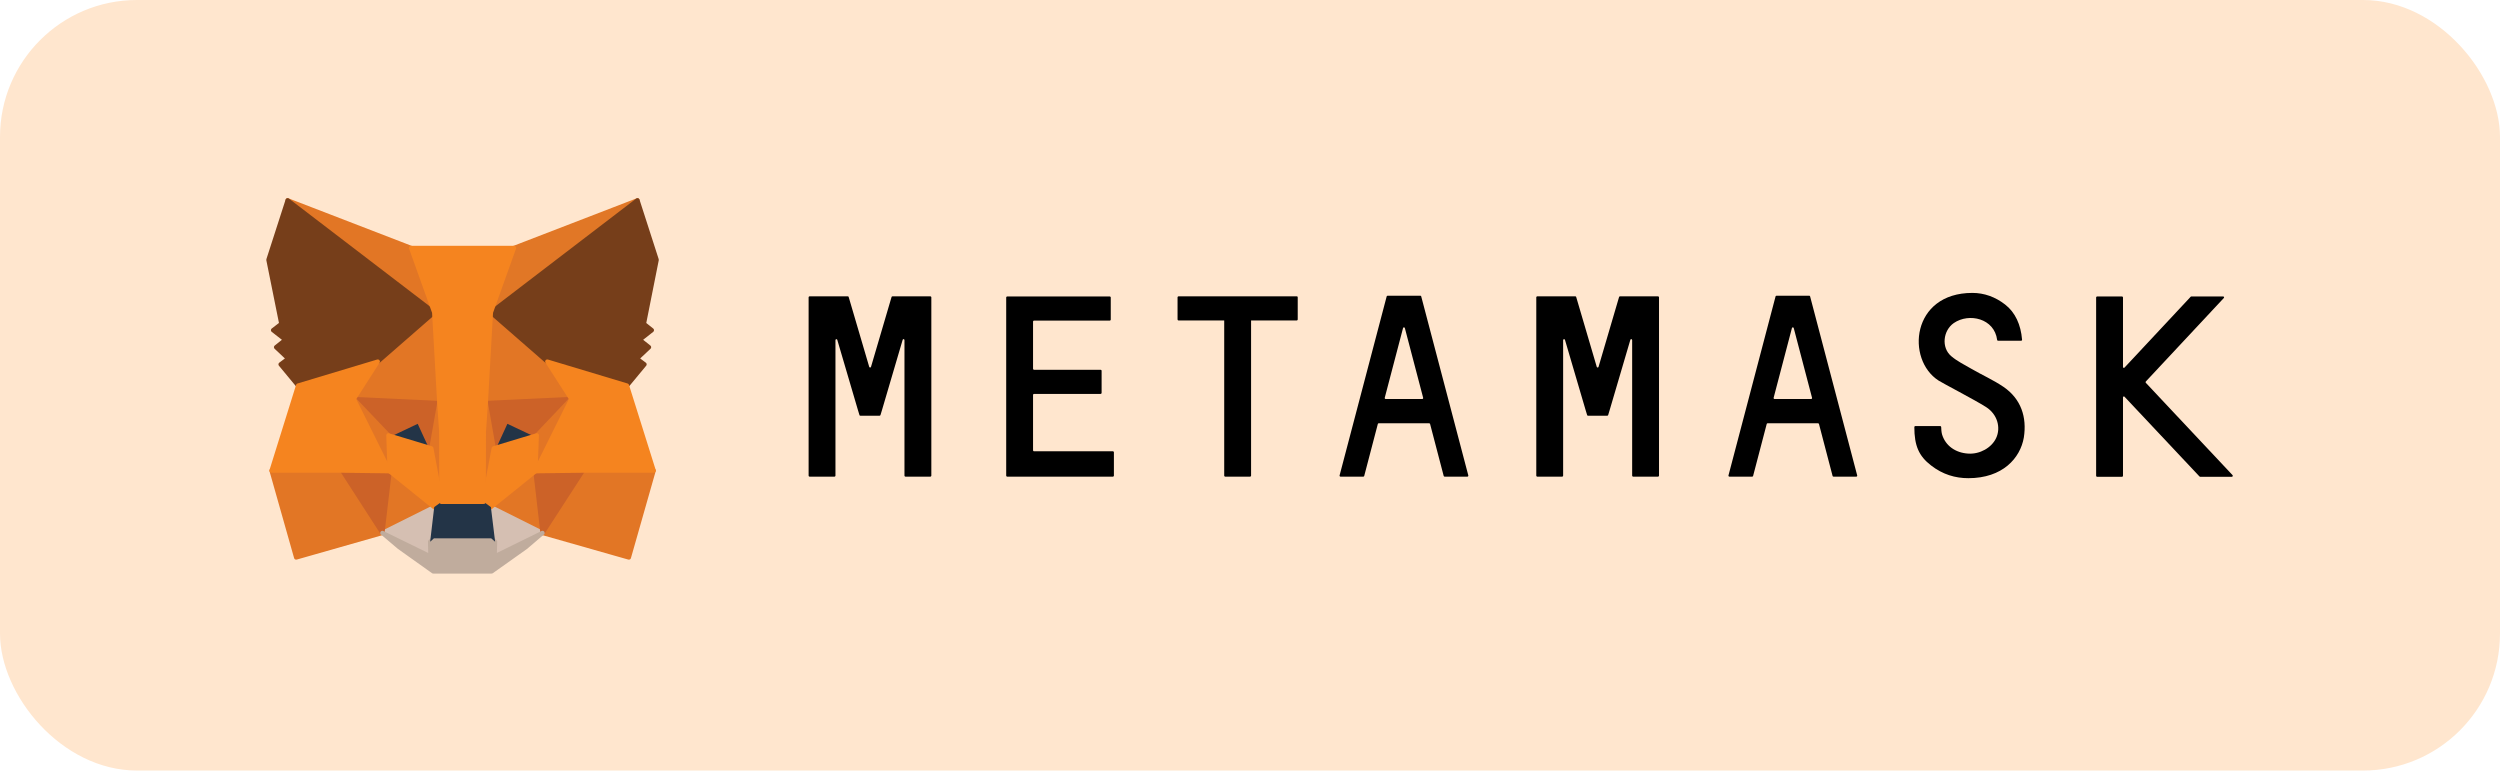 <svg width="146" height="45" viewBox="0 0 146 45" fill="none" xmlns="http://www.w3.org/2000/svg">
<rect width="146" height="45" rx="8" fill="#FFE6CE"/>
<g clip-path="url(#clip0_11615_1890)">
<path d="M117.01 22.597C116.414 22.191 115.757 21.902 115.135 21.541C114.732 21.306 114.302 21.098 113.952 20.8C113.356 20.294 113.479 19.301 114.101 18.867C114.995 18.253 116.475 18.597 116.633 19.852C116.633 19.879 116.659 19.897 116.686 19.897H118.035C118.07 19.897 118.097 19.87 118.088 19.834C118.018 18.967 117.693 18.244 117.098 17.784C116.528 17.341 115.88 17.106 115.187 17.106C111.622 17.106 111.297 20.999 113.216 22.227C113.435 22.372 115.319 23.347 115.985 23.771C116.651 24.196 116.861 24.973 116.572 25.587C116.309 26.147 115.626 26.535 114.942 26.49C114.197 26.445 113.619 26.029 113.418 25.379C113.382 25.262 113.365 25.036 113.365 24.936C113.365 24.909 113.339 24.882 113.312 24.882H111.849C111.823 24.882 111.797 24.909 111.797 24.936C111.797 26.029 112.06 26.634 112.778 27.185C113.453 27.709 114.188 27.926 114.951 27.926C116.949 27.926 117.983 26.761 118.192 25.551C118.377 24.367 118.035 23.302 117.01 22.597Z" fill="black"/>
<path d="M53.478 17.306H52.83H52.12C52.094 17.306 52.077 17.324 52.068 17.342L50.867 21.424C50.85 21.478 50.78 21.478 50.762 21.424L49.562 17.342C49.553 17.315 49.536 17.306 49.509 17.306H48.8H48.151H47.275C47.249 17.306 47.223 17.333 47.223 17.36V27.782C47.223 27.809 47.249 27.836 47.275 27.836H48.738C48.765 27.836 48.791 27.809 48.791 27.782V19.861C48.791 19.798 48.879 19.789 48.896 19.843L50.105 23.953L50.193 24.242C50.202 24.269 50.219 24.278 50.245 24.278H51.367C51.393 24.278 51.411 24.26 51.419 24.242L51.507 23.953L52.716 19.843C52.734 19.78 52.821 19.798 52.821 19.861V27.782C52.821 27.809 52.848 27.836 52.874 27.836H54.337C54.363 27.836 54.39 27.809 54.39 27.782V17.36C54.39 17.333 54.363 17.306 54.337 17.306H53.478Z" fill="black"/>
<path d="M94.608 17.306C94.581 17.306 94.564 17.324 94.555 17.342L93.355 21.424C93.338 21.478 93.267 21.478 93.25 21.424L92.049 17.342C92.041 17.315 92.023 17.306 91.997 17.306H89.771C89.745 17.306 89.719 17.333 89.719 17.36V27.782C89.719 27.809 89.745 27.836 89.771 27.836H91.235C91.261 27.836 91.287 27.809 91.287 27.782V19.861C91.287 19.798 91.375 19.789 91.393 19.843L92.601 23.953L92.689 24.242C92.698 24.269 92.715 24.278 92.742 24.278H93.863C93.889 24.278 93.907 24.26 93.916 24.242L94.003 23.953L95.213 19.843C95.23 19.78 95.318 19.798 95.318 19.861V27.782C95.318 27.809 95.344 27.836 95.37 27.836H96.833C96.859 27.836 96.886 27.809 96.886 27.782V17.36C96.886 17.333 96.859 17.306 96.833 17.306H94.608Z" fill="black"/>
<path d="M75.735 17.306H73.01H71.547H68.822C68.796 17.306 68.769 17.333 68.769 17.36V18.66C68.769 18.687 68.796 18.715 68.822 18.715H71.494V27.782C71.494 27.809 71.521 27.836 71.547 27.836H73.01C73.036 27.836 73.063 27.809 73.063 27.782V18.715H75.735C75.761 18.715 75.787 18.687 75.787 18.66V17.36C75.787 17.333 75.77 17.306 75.735 17.306Z" fill="black"/>
<path d="M84.365 27.836H85.697C85.732 27.836 85.758 27.8 85.749 27.764L82.998 17.306C82.99 17.279 82.972 17.27 82.946 17.27H82.438H81.544H81.036C81.01 17.27 80.992 17.288 80.983 17.306L78.232 27.764C78.223 27.8 78.25 27.836 78.285 27.836H79.617C79.643 27.836 79.66 27.818 79.669 27.8L80.466 24.756C80.475 24.729 80.493 24.72 80.519 24.72H83.463C83.489 24.72 83.507 24.738 83.516 24.756L84.313 27.8C84.322 27.818 84.348 27.836 84.365 27.836ZM80.869 23.23L81.938 19.157C81.956 19.103 82.026 19.103 82.043 19.157L83.112 23.23C83.121 23.266 83.095 23.302 83.06 23.302H80.922C80.887 23.302 80.861 23.266 80.869 23.23Z" fill="black"/>
<path d="M107.076 27.836H108.408C108.443 27.836 108.469 27.8 108.46 27.764L105.709 17.306C105.7 17.279 105.683 17.27 105.657 17.27H105.149H104.255H103.747C103.72 17.27 103.703 17.288 103.694 17.306L100.943 27.764C100.934 27.8 100.961 27.836 100.996 27.836H102.328C102.354 27.836 102.372 27.818 102.38 27.8L103.177 24.756C103.186 24.729 103.204 24.72 103.23 24.72H106.174C106.2 24.72 106.218 24.738 106.227 24.756L107.024 27.8C107.032 27.818 107.05 27.836 107.076 27.836ZM103.58 23.23L104.649 19.157C104.667 19.103 104.737 19.103 104.754 19.157L105.823 23.23C105.832 23.266 105.806 23.302 105.771 23.302H103.633C103.598 23.302 103.571 23.266 103.58 23.23Z" fill="black"/>
<path d="M60.33 26.291V23.058C60.33 23.031 60.356 23.004 60.383 23.004H64.281C64.308 23.004 64.334 22.977 64.334 22.95V21.649C64.334 21.622 64.308 21.595 64.281 21.595H60.383C60.356 21.595 60.33 21.568 60.33 21.541V18.777C60.33 18.75 60.356 18.723 60.383 18.723H64.816C64.842 18.723 64.868 18.696 64.868 18.669V17.369C64.868 17.342 64.842 17.314 64.816 17.314H60.33H58.814C58.788 17.314 58.762 17.342 58.762 17.369V18.723V21.604V23.013V26.355V27.782C58.762 27.809 58.788 27.836 58.814 27.836H60.33H65C65.026 27.836 65.052 27.809 65.052 27.782V26.409C65.052 26.382 65.026 26.355 65 26.355H60.374C60.347 26.346 60.33 26.328 60.33 26.291Z" fill="black"/>
<path d="M130.378 27.745L125.314 22.354C125.297 22.336 125.297 22.3 125.314 22.282L129.87 17.405C129.906 17.369 129.879 17.314 129.835 17.314H127.969C127.952 17.314 127.943 17.323 127.934 17.332L124.07 21.469C124.035 21.505 123.983 21.478 123.983 21.433V17.369C123.983 17.342 123.956 17.314 123.93 17.314H122.467C122.44 17.314 122.414 17.342 122.414 17.369V27.791C122.414 27.818 122.44 27.845 122.467 27.845H123.93C123.956 27.845 123.983 27.818 123.983 27.791V23.203C123.983 23.158 124.044 23.131 124.07 23.167L128.451 27.827C128.46 27.836 128.477 27.845 128.486 27.845H130.352C130.387 27.836 130.413 27.773 130.378 27.745Z" fill="black"/>
<path d="M37.229 11.697L28.371 18.471L30.018 14.479L37.229 11.697Z" fill="#E17726" stroke="#E17726" stroke-width="0.25" stroke-linecap="round" stroke-linejoin="round"/>
<path d="M16.797 11.697L25.576 18.534L24.008 14.479L16.797 11.697Z" fill="#E27625" stroke="#E27625" stroke-width="0.25" stroke-linecap="round" stroke-linejoin="round"/>
<path d="M34.036 27.402L31.68 31.123L36.726 32.559L38.172 27.484L34.036 27.402Z" fill="#E27625" stroke="#E27625" stroke-width="0.25" stroke-linecap="round" stroke-linejoin="round"/>
<path d="M15.859 27.484L17.296 32.559L22.334 31.123L19.986 27.402L15.859 27.484Z" fill="#E27625" stroke="#E27625" stroke-width="0.25" stroke-linecap="round" stroke-linejoin="round"/>
<path d="M22.062 21.116L20.66 23.302L25.654 23.537L25.488 17.982L22.062 21.116Z" fill="#E27625" stroke="#E27625" stroke-width="0.25" stroke-linecap="round" stroke-linejoin="round"/>
<path d="M31.963 21.117L28.485 17.92L28.371 23.537L33.365 23.302L31.963 21.117Z" fill="#E27625" stroke="#E27625" stroke-width="0.25" stroke-linecap="round" stroke-linejoin="round"/>
<path d="M22.332 31.123L25.355 29.615L22.753 27.52L22.332 31.123Z" fill="#E27625" stroke="#E27625" stroke-width="0.25" stroke-linecap="round" stroke-linejoin="round"/>
<path d="M28.668 29.615L31.682 31.123L31.27 27.52L28.668 29.615Z" fill="#E27625" stroke="#E27625" stroke-width="0.25" stroke-linecap="round" stroke-linejoin="round"/>
<path d="M31.682 31.123L28.668 29.615L28.913 31.638L28.887 32.496L31.682 31.123Z" fill="#D5BFB2" stroke="#D5BFB2" stroke-width="0.25" stroke-linecap="round" stroke-linejoin="round"/>
<path d="M22.332 31.123L25.136 32.496L25.118 31.638L25.355 29.615L22.332 31.123Z" fill="#D5BFB2" stroke="#D5BFB2" stroke-width="0.25" stroke-linecap="round" stroke-linejoin="round"/>
<path d="M25.189 26.183L22.684 25.424L24.453 24.584L25.189 26.183Z" fill="#233447" stroke="#233447" stroke-width="0.25" stroke-linecap="round" stroke-linejoin="round"/>
<path d="M28.836 26.183L29.572 24.584L31.351 25.424L28.836 26.183Z" fill="#233447" stroke="#233447" stroke-width="0.25" stroke-linecap="round" stroke-linejoin="round"/>
<path d="M22.332 31.123L22.77 27.402L19.984 27.484L22.332 31.123Z" fill="#CC6228" stroke="#CC6228" stroke-width="0.25" stroke-linecap="round" stroke-linejoin="round"/>
<path d="M31.254 27.402L31.683 31.123L34.04 27.484L31.254 27.402Z" fill="#CC6228" stroke="#CC6228" stroke-width="0.25" stroke-linecap="round" stroke-linejoin="round"/>
<path d="M33.365 23.302L28.371 23.537L28.835 26.183L29.571 24.584L31.35 25.424L33.365 23.302Z" fill="#CC6228" stroke="#CC6228" stroke-width="0.25" stroke-linecap="round" stroke-linejoin="round"/>
<path d="M22.684 25.424L24.454 24.584L25.19 26.183L25.654 23.537L20.66 23.302L22.684 25.424Z" fill="#CC6228" stroke="#CC6228" stroke-width="0.25" stroke-linecap="round" stroke-linejoin="round"/>
<path d="M20.66 23.302L22.754 27.519L22.684 25.424L20.66 23.302Z" fill="#E27525" stroke="#E27525" stroke-width="0.25" stroke-linecap="round" stroke-linejoin="round"/>
<path d="M31.348 25.424L31.27 27.519L33.364 23.302L31.348 25.424Z" fill="#E27525" stroke="#E27525" stroke-width="0.25" stroke-linecap="round" stroke-linejoin="round"/>
<path d="M25.656 23.537L25.191 26.183L25.778 29.308L25.91 25.19L25.656 23.537Z" fill="#E27525" stroke="#E27525" stroke-width="0.25" stroke-linecap="round" stroke-linejoin="round"/>
<path d="M28.37 23.537L28.125 25.181L28.248 29.308L28.835 26.183L28.37 23.537Z" fill="#E27525" stroke="#E27525" stroke-width="0.25" stroke-linecap="round" stroke-linejoin="round"/>
<path d="M28.833 26.183L28.246 29.308L28.667 29.615L31.269 27.52L31.348 25.425L28.833 26.183Z" fill="#F5841F" stroke="#F5841F" stroke-width="0.25" stroke-linecap="round" stroke-linejoin="round"/>
<path d="M22.684 25.425L22.754 27.52L25.356 29.615L25.776 29.308L25.189 26.183L22.684 25.425Z" fill="#F5841F" stroke="#F5841F" stroke-width="0.25" stroke-linecap="round" stroke-linejoin="round"/>
<path d="M28.886 32.496L28.912 31.638L28.684 31.439H25.337L25.118 31.638L25.136 32.496L22.332 31.123L23.313 31.954L25.302 33.372H28.71L30.708 31.954L31.68 31.123L28.886 32.496Z" fill="#C0AC9D" stroke="#C0AC9D" stroke-width="0.25" stroke-linecap="round" stroke-linejoin="round"/>
<path d="M28.669 29.615L28.249 29.308H25.778L25.358 29.615L25.121 31.638L25.34 31.439H28.687L28.915 31.638L28.669 29.615Z" fill="#233447"/>
<path d="M37.605 18.913L38.349 15.174L37.228 11.697L28.668 18.245L31.962 21.117L36.615 22.517L37.64 21.279L37.193 20.945L37.903 20.277L37.359 19.843L38.069 19.283L37.605 18.913Z" fill="#763E1A" stroke="#763E1A" stroke-width="0.25" stroke-linecap="round" stroke-linejoin="round"/>
<path d="M15.676 15.174L16.429 18.913L15.947 19.283L16.666 19.843L16.123 20.277L16.832 20.945L16.386 21.279L17.411 22.517L22.063 21.117L25.357 18.245L16.797 11.697L15.676 15.174Z" fill="#763E1A" stroke="#763E1A" stroke-width="0.25" stroke-linecap="round" stroke-linejoin="round"/>
<path d="M36.614 22.516L31.962 21.116L33.364 23.302L31.27 27.519L34.038 27.483H38.174L36.614 22.516Z" fill="#F5841F" stroke="#F5841F" stroke-width="0.25" stroke-linecap="round" stroke-linejoin="round"/>
<path d="M22.062 21.116L17.41 22.516L15.859 27.483H19.986L22.755 27.519L20.661 23.302L22.062 21.116Z" fill="#F5841F" stroke="#F5841F" stroke-width="0.25" stroke-linecap="round" stroke-linejoin="round"/>
<path d="M28.371 23.537L28.669 18.244L30.018 14.479H24.008L25.357 18.244L25.655 23.537L25.769 25.198L25.778 29.308H28.248L28.257 25.198L28.371 23.537Z" fill="#F5841F" stroke="#F5841F" stroke-width="0.25" stroke-linecap="round" stroke-linejoin="round"/>
</g>
<defs>
<clipPath id="clip0_11615_1890">
<rect width="116" height="23" fill="white" transform="translate(15 11)"/>
</clipPath>
</defs>
</svg>
